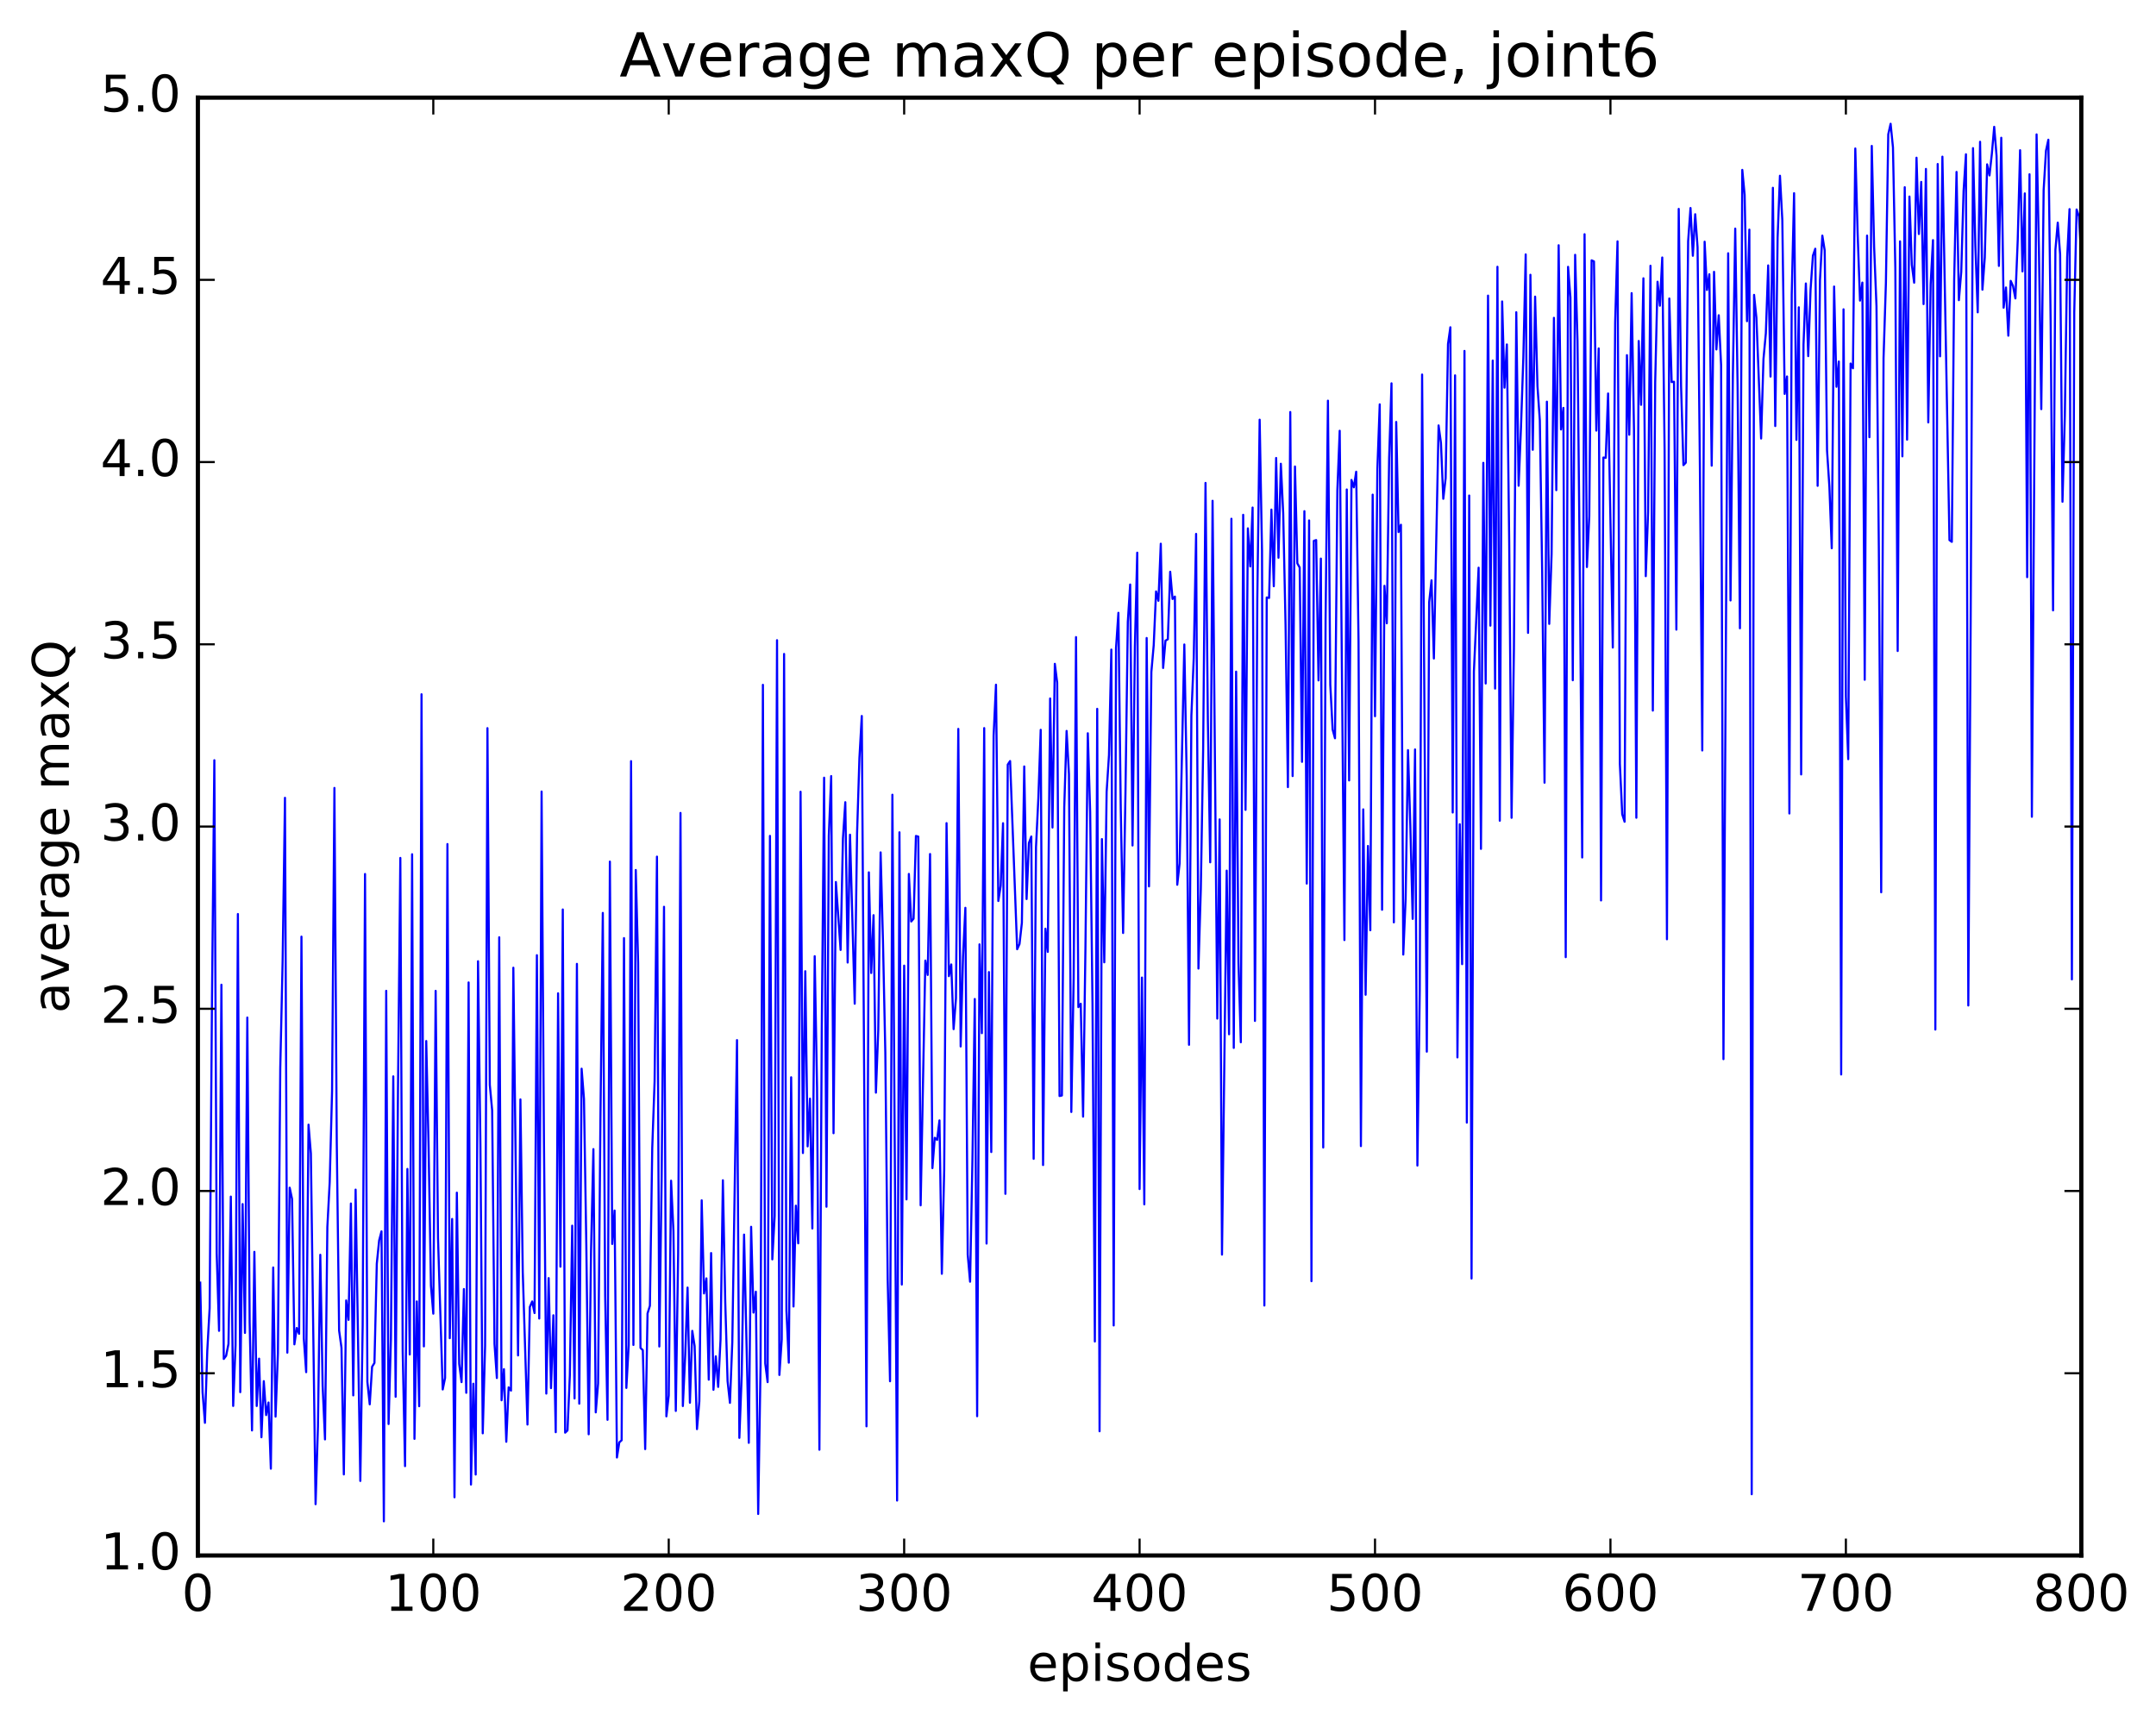 <?xml version="1.0" encoding="utf-8" standalone="no"?>
<!DOCTYPE svg PUBLIC "-//W3C//DTD SVG 1.1//EN"
  "http://www.w3.org/Graphics/SVG/1.1/DTD/svg11.dtd">
<!-- Created with matplotlib (http://matplotlib.org/) -->
<svg height="408pt" version="1.1" viewBox="0 0 511 408" width="511pt" xmlns="http://www.w3.org/2000/svg" xmlns:xlink="http://www.w3.org/1999/xlink">
 <defs>
  <style type="text/css">
*{stroke-linecap:butt;stroke-linejoin:round;stroke-miterlimit:100000;}
  </style>
 </defs>
 <g id="figure_1">
  <g id="patch_1">
   <path d="M 0 408.169 
L 511.95 408.169 
L 511.95 0 
L 0 0 
z
" style="fill:#ffffff;"/>
  </g>
  <g id="axes_1">
   <g id="patch_2">
    <path d="M 46.898 368.742 
L 493.298 368.742 
L 493.298 23.142 
L 46.898 23.142 
z
" style="fill:#ffffff;"/>
   </g>
   <g id="line2d_1">
    <path clip-path="url(#p703e96ff84)" d="M 47.456 304.058 
L 48.014 330.082 
L 48.572 337.293 
L 49.13 320.192 
L 49.688 310.096 
L 50.245 236.666 
L 50.803 180.215 
L 51.361 297.099 
L 51.919 315.49 
L 52.477 233.44 
L 53.035 322.149 
L 53.593 321.412 
L 54.151 318.586 
L 54.709 283.666 
L 55.267 333.295 
L 55.825 318.886 
L 56.383 216.679 
L 56.941 330.029 
L 57.499 285.441 
L 58.057 315.983 
L 58.615 241.217 
L 59.173 313.494 
L 59.731 339.101 
L 60.289 296.763 
L 60.847 333.31 
L 61.406 322.084 
L 61.964 340.717 
L 62.522 327.414 
L 63.08 335.461 
L 63.638 332.478 
L 64.195 348.168 
L 64.754 300.471 
L 65.311 335.826 
L 65.87 320.767 
L 66.427 253.141 
L 66.986 227.888 
L 67.543 189.128 
L 68.102 320.658 
L 68.659 281.558 
L 69.218 284.22 
L 69.775 318.692 
L 70.334 314.813 
L 70.891 316.194 
L 71.45 222.038 
L 72.007 317.266 
L 72.566 325.287 
L 73.124 266.617 
L 73.681 273.449 
L 74.797 356.582 
L 75.356 338.179 
L 75.913 297.463 
L 76.472 328.519 
L 77.029 341.226 
L 77.588 290.863 
L 78.145 280.195 
L 78.704 258.684 
L 79.261 186.79 
L 79.82 270.947 
L 80.377 315.436 
L 80.936 319.501 
L 81.493 349.527 
L 82.052 308.284 
L 82.609 312.887 
L 83.168 285.303 
L 83.725 330.791 
L 84.284 282.012 
L 85.4 351.074 
L 85.957 314.218 
L 86.516 207.191 
L 87.073 327.584 
L 87.632 332.914 
L 88.189 324.01 
L 88.748 323.109 
L 89.305 299.58 
L 89.864 294.053 
L 90.421 291.901 
L 90.98 360.648 
L 91.537 234.888 
L 92.096 337.581 
L 92.653 317.415 
L 93.212 255.164 
L 93.769 331.121 
L 94.328 258.137 
L 94.885 203.382 
L 95.444 320.333 
L 96.001 347.564 
L 96.559 277.111 
L 97.118 321.09 
L 97.675 202.509 
L 98.234 341.098 
L 98.791 308.517 
L 99.35 333.362 
L 99.907 164.585 
L 100.466 319.175 
L 101.023 246.782 
L 101.582 271.866 
L 102.139 304.783 
L 102.698 311.421 
L 103.255 234.897 
L 103.814 293.477 
L 104.93 329.388 
L 105.487 326.666 
L 106.046 200.093 
L 106.603 317.232 
L 107.162 288.971 
L 107.719 354.947 
L 108.278 282.732 
L 108.835 323.31 
L 109.394 327.649 
L 109.951 305.581 
L 110.51 330.181 
L 111.067 232.896 
L 111.626 351.928 
L 112.183 328.026 
L 112.742 349.555 
L 113.299 227.873 
L 113.858 271.083 
L 114.415 339.784 
L 114.974 319.015 
L 115.531 172.614 
L 116.09 257.167 
L 116.647 263.213 
L 117.206 318.586 
L 117.763 326.676 
L 118.322 222.191 
L 118.879 331.951 
L 119.438 324.573 
L 119.996 341.786 
L 120.553 328.886 
L 121.112 329.658 
L 121.669 229.407 
L 122.785 321.319 
L 123.344 260.627 
L 123.901 301.5 
L 125.017 337.704 
L 125.576 309.834 
L 126.133 308.531 
L 126.692 311.273 
L 127.249 226.439 
L 127.808 312.571 
L 128.365 187.642 
L 128.923 270.507 
L 129.482 330.366 
L 130.04 302.989 
L 130.597 329.072 
L 131.155 311.801 
L 131.714 339.519 
L 132.272 235.472 
L 132.829 300.276 
L 133.387 215.601 
L 133.946 339.629 
L 134.504 339.108 
L 135.061 325.981 
L 135.619 290.559 
L 136.178 331.517 
L 136.736 228.496 
L 137.293 332.751 
L 137.851 253.345 
L 138.41 260.511 
L 138.968 295.323 
L 139.525 340.009 
L 140.083 296.596 
L 140.642 272.412 
L 141.2 334.821 
L 141.757 327.959 
L 142.315 264.719 
L 142.874 216.419 
L 143.431 307.188 
L 143.989 336.586 
L 144.548 204.257 
L 145.106 294.894 
L 145.663 286.971 
L 146.221 345.519 
L 146.78 341.934 
L 147.338 341.425 
L 147.895 222.391 
L 148.453 329.024 
L 149.012 318.863 
L 149.57 180.439 
L 150.127 318.835 
L 150.685 206.245 
L 151.244 228.268 
L 151.802 319.534 
L 152.359 320.078 
L 152.917 343.528 
L 153.476 311.37 
L 154.034 309.55 
L 154.591 272.134 
L 155.149 256.344 
L 155.708 203.074 
L 156.266 319.201 
L 156.823 278.971 
L 157.381 214.964 
L 157.94 335.762 
L 158.498 330.81 
L 159.055 279.9 
L 159.613 291.834 
L 160.172 334.475 
L 160.73 297.194 
L 161.287 192.717 
L 161.845 333.318 
L 162.404 321.277 
L 162.962 305.233 
L 163.519 332.532 
L 164.077 315.497 
L 164.636 319.108 
L 165.194 338.787 
L 165.751 332.173 
L 166.31 284.549 
L 166.868 306.626 
L 167.425 303.051 
L 167.983 327.065 
L 168.542 297.052 
L 169.1 329.459 
L 169.657 321.532 
L 170.215 328.781 
L 170.774 317.619 
L 171.332 279.793 
L 171.889 308.557 
L 172.447 327.418 
L 173.006 332.561 
L 173.564 318.175 
L 174.679 246.566 
L 175.238 340.864 
L 175.796 325.922 
L 176.353 292.675 
L 177.47 342.035 
L 178.028 290.827 
L 178.585 311.164 
L 179.143 306.208 
L 179.702 358.904 
L 180.26 323.603 
L 180.817 162.344 
L 181.375 323.218 
L 181.934 327.648 
L 182.492 198.155 
L 183.049 298.545 
L 183.607 288.229 
L 184.166 151.764 
L 184.724 325.95 
L 185.281 317.554 
L 185.839 155.027 
L 186.398 310.707 
L 186.956 323.037 
L 187.513 255.382 
L 188.071 309.717 
L 188.63 285.823 
L 189.188 294.747 
L 189.745 187.692 
L 190.304 273.339 
L 190.862 230.237 
L 191.419 271.762 
L 191.977 260.451 
L 192.536 291.225 
L 193.094 226.679 
L 193.651 257.84 
L 194.209 343.678 
L 194.768 244.074 
L 195.326 184.361 
L 195.883 286.07 
L 196.441 198.137 
L 197 183.98 
L 197.558 268.641 
L 198.115 209.087 
L 199.232 225.191 
L 199.79 198.746 
L 200.347 190.171 
L 200.905 228.179 
L 201.464 197.875 
L 202.579 237.944 
L 203.137 197.54 
L 203.696 179.668 
L 204.254 169.733 
L 205.369 338.127 
L 205.928 206.795 
L 206.486 230.657 
L 207.043 216.957 
L 207.601 259.026 
L 208.16 244.201 
L 208.718 202.069 
L 209.275 223.07 
L 209.833 249.513 
L 210.392 303.248 
L 210.95 327.442 
L 211.507 188.402 
L 212.624 355.723 
L 213.181 197.308 
L 213.739 304.515 
L 214.298 228.915 
L 214.856 284.328 
L 215.413 207.178 
L 215.971 218.45 
L 216.53 217.79 
L 217.088 198.177 
L 217.645 198.323 
L 218.203 285.734 
L 219.32 227.72 
L 219.877 231.123 
L 220.435 202.456 
L 220.994 276.915 
L 221.552 269.724 
L 222.109 270.234 
L 222.667 265.601 
L 223.226 301.966 
L 223.784 277.482 
L 224.341 195.133 
L 224.899 231.407 
L 225.458 228.63 
L 226.016 243.966 
L 226.573 236.675 
L 227.131 172.793 
L 227.69 248.076 
L 228.248 226.78 
L 228.805 215.206 
L 229.363 297.422 
L 229.922 303.842 
L 230.48 275.024 
L 231.037 236.823 
L 231.595 335.731 
L 232.154 223.872 
L 232.712 244.923 
L 233.269 172.599 
L 233.827 294.804 
L 234.386 230.435 
L 234.944 273.101 
L 235.501 174.385 
L 236.06 162.319 
L 236.618 213.59 
L 237.175 209.963 
L 237.733 195.155 
L 238.292 283.012 
L 238.85 181.257 
L 239.407 180.416 
L 241.082 225.022 
L 241.639 223.789 
L 242.197 218.78 
L 242.756 181.695 
L 243.314 213.129 
L 243.871 199.831 
L 244.429 198.305 
L 244.988 274.708 
L 245.546 200.838 
L 246.103 189.22 
L 246.661 173.011 
L 247.22 276.186 
L 247.778 220.159 
L 248.335 225.655 
L 248.893 165.578 
L 249.452 196.174 
L 250.01 157.37 
L 250.567 161.855 
L 251.125 259.82 
L 251.684 259.694 
L 252.242 191.361 
L 252.799 173.275 
L 253.357 183.533 
L 253.916 263.606 
L 254.474 231.905 
L 255.031 151.031 
L 255.589 238.753 
L 256.147 237.949 
L 256.705 264.709 
L 257.264 224.74 
L 257.822 173.829 
L 258.38 192.433 
L 258.938 237.985 
L 259.495 318.019 
L 260.053 168.037 
L 260.611 339.296 
L 261.17 198.916 
L 261.728 228.126 
L 262.286 187.719 
L 262.844 178.996 
L 263.401 153.992 
L 263.959 314.214 
L 264.517 153.585 
L 265.075 145.274 
L 265.634 191.697 
L 266.192 221.176 
L 266.75 187.868 
L 267.308 147.388 
L 267.865 138.564 
L 268.423 200.432 
L 268.981 153.273 
L 269.539 131.017 
L 270.098 281.883 
L 270.656 231.741 
L 271.214 285.504 
L 271.772 151.245 
L 272.329 210.128 
L 272.887 159.296 
L 273.445 152.95 
L 274.003 140.204 
L 274.562 142.424 
L 275.12 128.894 
L 275.678 158.351 
L 276.236 151.868 
L 276.793 151.547 
L 277.351 135.541 
L 277.909 141.998 
L 278.467 141.427 
L 279.026 209.739 
L 279.584 204.663 
L 280.7 152.781 
L 281.257 184.035 
L 281.815 247.68 
L 282.373 169.666 
L 282.932 155.997 
L 283.49 126.567 
L 284.048 229.606 
L 284.606 210.848 
L 285.163 177.675 
L 285.721 114.479 
L 286.279 170.822 
L 286.837 204.42 
L 287.396 118.714 
L 288.512 241.468 
L 289.07 194.25 
L 289.627 297.419 
L 290.743 206.396 
L 291.301 245.182 
L 291.86 122.974 
L 292.418 248.417 
L 292.976 159.219 
L 293.534 228.174 
L 294.091 247.073 
L 294.649 122.039 
L 295.207 191.988 
L 295.765 125.251 
L 296.324 134.283 
L 296.882 120.317 
L 297.44 242.018 
L 297.998 141.972 
L 298.555 99.492 
L 299.113 130.567 
L 299.671 309.491 
L 300.229 141.632 
L 300.788 141.753 
L 301.346 120.807 
L 301.904 138.972 
L 302.462 108.569 
L 303.019 132.217 
L 303.577 109.938 
L 304.135 121.676 
L 304.693 148.111 
L 305.252 186.594 
L 305.81 97.678 
L 306.368 183.976 
L 306.925 110.591 
L 307.483 133.547 
L 308.041 134.534 
L 308.599 180.6 
L 309.158 121.182 
L 309.716 209.462 
L 310.274 123.372 
L 310.832 303.721 
L 311.389 128.219 
L 311.947 128.027 
L 312.505 161.3 
L 313.063 132.42 
L 313.622 272.026 
L 314.18 146.765 
L 314.738 94.984 
L 315.296 162.318 
L 315.853 172.962 
L 316.411 175.014 
L 316.969 116.266 
L 317.527 102.116 
L 318.644 222.852 
L 319.202 116.037 
L 319.76 185.008 
L 320.317 113.777 
L 320.875 115.518 
L 321.433 111.825 
L 321.991 151.913 
L 322.55 271.696 
L 323.108 191.87 
L 323.666 235.815 
L 324.224 200.545 
L 324.781 220.527 
L 325.339 117.259 
L 325.897 169.788 
L 326.455 111.179 
L 327.014 95.857 
L 327.572 215.667 
L 328.13 138.875 
L 328.688 147.754 
L 329.245 108.567 
L 329.803 90.87 
L 330.361 218.656 
L 330.92 100.025 
L 331.478 126.131 
L 332.036 124.393 
L 332.594 226.29 
L 333.151 213.084 
L 333.709 177.83 
L 334.267 195.702 
L 334.825 217.83 
L 335.384 177.665 
L 335.942 276.304 
L 336.5 234.852 
L 337.058 88.789 
L 338.173 249.306 
L 338.731 142.757 
L 339.289 137.564 
L 339.848 156.104 
L 340.964 100.851 
L 341.522 104.999 
L 342.079 118.244 
L 342.637 113.33 
L 343.195 81.563 
L 343.753 77.581 
L 344.312 192.615 
L 344.87 88.981 
L 345.428 250.668 
L 345.986 195.4 
L 346.543 228.562 
L 347.101 83.187 
L 347.659 266.132 
L 348.217 117.468 
L 348.776 303.092 
L 349.334 159.182 
L 350.45 134.576 
L 351.007 201.235 
L 351.565 109.72 
L 352.123 162.032 
L 352.682 70.078 
L 353.24 148.318 
L 353.798 85.481 
L 354.356 163.234 
L 354.913 63.241 
L 355.471 194.558 
L 356.029 71.462 
L 356.587 91.899 
L 357.146 81.653 
L 357.704 128.81 
L 358.262 193.873 
L 358.82 153.823 
L 359.377 74.016 
L 359.935 115.15 
L 360.493 101.318 
L 361.051 84.695 
L 361.61 60.308 
L 362.168 150.029 
L 362.726 65.139 
L 363.284 106.624 
L 363.841 70.318 
L 364.399 91.562 
L 364.957 99.635 
L 365.515 135.55 
L 366.074 185.546 
L 366.632 95.22 
L 367.19 147.9 
L 367.748 131.356 
L 368.305 75.345 
L 368.863 116.199 
L 369.421 58.14 
L 369.979 101.811 
L 370.538 96.694 
L 371.096 226.905 
L 371.654 63.254 
L 372.212 70.528 
L 372.769 161.258 
L 373.327 60.407 
L 373.885 80.701 
L 374.443 136.278 
L 375.002 203.274 
L 375.56 55.525 
L 376.118 134.422 
L 376.675 122.416 
L 377.233 61.715 
L 377.791 61.969 
L 378.349 102.077 
L 378.908 82.597 
L 379.466 213.458 
L 380.024 108.457 
L 380.582 108.537 
L 381.139 93.281 
L 382.255 153.505 
L 382.813 76.376 
L 383.372 57.214 
L 383.93 181.105 
L 384.488 193.025 
L 385.046 194.803 
L 385.603 84.197 
L 386.161 103.061 
L 386.719 69.49 
L 387.277 101.927 
L 387.836 193.857 
L 388.394 80.835 
L 388.952 95.972 
L 389.51 65.975 
L 390.067 136.587 
L 390.625 121.329 
L 391.183 63.003 
L 391.741 168.452 
L 392.3 90.593 
L 392.858 66.786 
L 393.416 72.473 
L 393.974 61.042 
L 394.531 106.59 
L 395.089 222.66 
L 395.647 70.766 
L 396.205 90.576 
L 396.764 90.489 
L 397.322 149.263 
L 397.88 49.521 
L 398.438 91.601 
L 398.995 110.269 
L 399.553 109.691 
L 400.111 57.179 
L 400.67 49.308 
L 401.228 60.633 
L 401.786 50.787 
L 402.344 58.593 
L 402.901 110.924 
L 403.459 177.906 
L 404.017 57.298 
L 404.575 68.747 
L 405.134 65.01 
L 405.692 110.393 
L 406.25 64.439 
L 406.808 82.841 
L 407.365 74.731 
L 407.923 86.588 
L 408.481 251.084 
L 409.598 60.04 
L 410.156 142.339 
L 410.714 88.933 
L 411.272 54.199 
L 411.829 91.198 
L 412.387 148.941 
L 412.945 40.272 
L 413.503 46.198 
L 414.062 76.139 
L 414.62 54.432 
L 415.178 354.226 
L 415.736 69.902 
L 416.293 75.334 
L 417.409 103.955 
L 417.967 85.112 
L 418.526 79.021 
L 419.084 62.915 
L 419.642 89.268 
L 420.2 44.519 
L 420.757 100.996 
L 421.315 56.349 
L 421.873 41.663 
L 422.432 52.146 
L 422.99 93.377 
L 423.548 89.247 
L 424.106 192.847 
L 424.663 69.75 
L 425.221 45.797 
L 425.779 104.279 
L 426.337 72.848 
L 426.896 183.587 
L 427.454 81.675 
L 428.012 67.2 
L 428.57 84.423 
L 429.127 68.64 
L 429.685 60.607 
L 430.243 58.966 
L 430.801 115.169 
L 431.36 66.424 
L 431.918 55.856 
L 432.476 59.343 
L 433.034 106.805 
L 433.591 115.405 
L 434.149 129.973 
L 434.707 67.929 
L 435.265 91.688 
L 435.824 85.701 
L 436.382 254.717 
L 436.94 73.322 
L 437.498 165.082 
L 438.055 179.967 
L 438.613 86.176 
L 439.171 87.306 
L 439.729 35.201 
L 440.288 55.457 
L 440.846 71.259 
L 441.404 66.992 
L 441.962 161.144 
L 442.519 55.853 
L 443.077 103.64 
L 443.635 34.59 
L 444.193 58.645 
L 444.752 72.599 
L 445.31 130.224 
L 445.868 211.529 
L 446.425 84.877 
L 446.983 67.104 
L 447.541 31.853 
L 448.099 29.339 
L 448.658 34.947 
L 449.216 63.557 
L 449.774 154.326 
L 450.332 57.216 
L 450.889 108.18 
L 451.447 44.383 
L 452.005 104.226 
L 452.563 46.594 
L 453.122 62.753 
L 453.68 67.017 
L 454.238 37.387 
L 454.796 55.478 
L 455.353 43.124 
L 455.911 72.094 
L 456.469 40.05 
L 457.027 100.142 
L 457.586 67.388 
L 458.144 56.922 
L 458.702 244.069 
L 459.26 38.883 
L 459.817 84.469 
L 460.375 37.139 
L 462.05 128.043 
L 462.608 128.45 
L 463.166 66.308 
L 463.724 40.757 
L 464.281 71.16 
L 464.839 64.447 
L 465.397 45.225 
L 465.955 36.572 
L 466.514 238.361 
L 467.072 147.271 
L 467.63 35.118 
L 468.188 58.166 
L 468.745 74.039 
L 469.303 33.611 
L 469.861 68.672 
L 470.42 61.039 
L 470.978 38.958 
L 471.536 41.59 
L 472.094 36.463 
L 472.651 30.062 
L 473.209 36.92 
L 473.767 63.035 
L 474.325 32.657 
L 474.884 72.944 
L 475.442 68.154 
L 476 79.578 
L 476.558 66.585 
L 477.115 67.813 
L 477.673 70.745 
L 478.231 56.827 
L 478.789 35.609 
L 479.348 64.337 
L 479.906 45.846 
L 480.464 136.824 
L 481.022 41.313 
L 481.579 193.625 
L 482.695 31.861 
L 483.253 59.225 
L 483.812 96.988 
L 484.37 45.062 
L 484.928 35.719 
L 485.486 33.123 
L 486.043 77.509 
L 486.601 144.693 
L 487.159 59.214 
L 487.717 52.781 
L 488.276 60.31 
L 488.834 118.946 
L 489.392 98.532 
L 489.95 60.944 
L 490.507 49.575 
L 491.065 232.178 
L 491.623 74.08 
L 492.182 49.664 
L 492.74 51.281 
L 493.298 61.179 
L 493.298 61.179 
" style="fill:none;stroke:#0000ff;stroke-linecap:square;stroke-width:0.5;"/>
   </g>
   <g id="patch_3">
    <path d="M 46.898 23.142 
L 493.298 23.142 
" style="fill:none;stroke:#000000;stroke-linecap:square;stroke-linejoin:miter;"/>
   </g>
   <g id="patch_4">
    <path d="M 46.898 368.742 
L 493.298 368.742 
" style="fill:none;stroke:#000000;stroke-linecap:square;stroke-linejoin:miter;"/>
   </g>
   <g id="patch_5">
    <path d="M 46.898 368.742 
L 46.898 23.142 
" style="fill:none;stroke:#000000;stroke-linecap:square;stroke-linejoin:miter;"/>
   </g>
   <g id="patch_6">
    <path d="M 493.298 368.742 
L 493.298 23.142 
" style="fill:none;stroke:#000000;stroke-linecap:square;stroke-linejoin:miter;"/>
   </g>
   <g id="matplotlib.axis_1">
    <g id="xtick_1">
     <g id="line2d_2">
      <defs>
       <path d="M 0 0 
L 0 -4 
" id="md14c4b6935" style="stroke:#000000;stroke-width:0.5;"/>
      </defs>
      <g>
       <use style="stroke:#000000;stroke-width:0.5;" x="46.898" xlink:href="#md14c4b6935" y="368.742"/>
      </g>
     </g>
     <g id="line2d_3">
      <defs>
       <path d="M 0 0 
L 0 4 
" id="mdae3eaf9d5" style="stroke:#000000;stroke-width:0.5;"/>
      </defs>
      <g>
       <use style="stroke:#000000;stroke-width:0.5;" x="46.898" xlink:href="#mdae3eaf9d5" y="23.142"/>
      </g>
     </g>
     <g id="text_1">
      <!-- 0 -->
      <defs>
       <path d="M 31.781 66.406 
Q 24.172 66.406 20.328 58.906 
Q 16.5 51.422 16.5 36.375 
Q 16.5 21.391 20.328 13.891 
Q 24.172 6.391 31.781 6.391 
Q 39.453 6.391 43.281 13.891 
Q 47.125 21.391 47.125 36.375 
Q 47.125 51.422 43.281 58.906 
Q 39.453 66.406 31.781 66.406 
M 31.781 74.219 
Q 44.047 74.219 50.516 64.516 
Q 56.984 54.828 56.984 36.375 
Q 56.984 17.969 50.516 8.266 
Q 44.047 -1.422 31.781 -1.422 
Q 19.531 -1.422 13.062 8.266 
Q 6.594 17.969 6.594 36.375 
Q 6.594 54.828 13.062 64.516 
Q 19.531 74.219 31.781 74.219 
" id="BitstreamVeraSans-Roman-30"/>
      </defs>
      <g transform="translate(43.08 381.86)scale(0.12 -0.12)">
       <use xlink:href="#BitstreamVeraSans-Roman-30"/>
      </g>
     </g>
    </g>
    <g id="xtick_2">
     <g id="line2d_4">
      <g>
       <use style="stroke:#000000;stroke-width:0.5;" x="102.698" xlink:href="#md14c4b6935" y="368.742"/>
      </g>
     </g>
     <g id="line2d_5">
      <g>
       <use style="stroke:#000000;stroke-width:0.5;" x="102.698" xlink:href="#mdae3eaf9d5" y="23.142"/>
      </g>
     </g>
     <g id="text_2">
      <!-- 100 -->
      <defs>
       <path d="M 12.406 8.297 
L 28.516 8.297 
L 28.516 63.922 
L 10.984 60.406 
L 10.984 69.391 
L 28.422 72.906 
L 38.281 72.906 
L 38.281 8.297 
L 54.391 8.297 
L 54.391 0 
L 12.406 0 
z
" id="BitstreamVeraSans-Roman-31"/>
      </defs>
      <g transform="translate(91.245 381.86)scale(0.12 -0.12)">
       <use xlink:href="#BitstreamVeraSans-Roman-31"/>
       <use x="63.623" xlink:href="#BitstreamVeraSans-Roman-30"/>
       <use x="127.246" xlink:href="#BitstreamVeraSans-Roman-30"/>
      </g>
     </g>
    </g>
    <g id="xtick_3">
     <g id="line2d_6">
      <g>
       <use style="stroke:#000000;stroke-width:0.5;" x="158.498" xlink:href="#md14c4b6935" y="368.742"/>
      </g>
     </g>
     <g id="line2d_7">
      <g>
       <use style="stroke:#000000;stroke-width:0.5;" x="158.498" xlink:href="#mdae3eaf9d5" y="23.142"/>
      </g>
     </g>
     <g id="text_3">
      <!-- 200 -->
      <defs>
       <path d="M 19.188 8.297 
L 53.609 8.297 
L 53.609 0 
L 7.328 0 
L 7.328 8.297 
Q 12.938 14.109 22.625 23.891 
Q 32.328 33.688 34.812 36.531 
Q 39.547 41.844 41.422 45.531 
Q 43.312 49.219 43.312 52.781 
Q 43.312 58.594 39.234 62.25 
Q 35.156 65.922 28.609 65.922 
Q 23.969 65.922 18.812 64.312 
Q 13.672 62.703 7.812 59.422 
L 7.812 69.391 
Q 13.766 71.781 18.938 73 
Q 24.125 74.219 28.422 74.219 
Q 39.75 74.219 46.484 68.547 
Q 53.219 62.891 53.219 53.422 
Q 53.219 48.922 51.531 44.891 
Q 49.859 40.875 45.406 35.406 
Q 44.188 33.984 37.641 27.219 
Q 31.109 20.453 19.188 8.297 
" id="BitstreamVeraSans-Roman-32"/>
      </defs>
      <g transform="translate(147.045 381.86)scale(0.12 -0.12)">
       <use xlink:href="#BitstreamVeraSans-Roman-32"/>
       <use x="63.623" xlink:href="#BitstreamVeraSans-Roman-30"/>
       <use x="127.246" xlink:href="#BitstreamVeraSans-Roman-30"/>
      </g>
     </g>
    </g>
    <g id="xtick_4">
     <g id="line2d_8">
      <g>
       <use style="stroke:#000000;stroke-width:0.5;" x="214.298" xlink:href="#md14c4b6935" y="368.742"/>
      </g>
     </g>
     <g id="line2d_9">
      <g>
       <use style="stroke:#000000;stroke-width:0.5;" x="214.298" xlink:href="#mdae3eaf9d5" y="23.142"/>
      </g>
     </g>
     <g id="text_4">
      <!-- 300 -->
      <defs>
       <path d="M 40.578 39.312 
Q 47.656 37.797 51.625 33 
Q 55.609 28.219 55.609 21.188 
Q 55.609 10.406 48.188 4.484 
Q 40.766 -1.422 27.094 -1.422 
Q 22.516 -1.422 17.656 -0.516 
Q 12.797 0.391 7.625 2.203 
L 7.625 11.719 
Q 11.719 9.328 16.594 8.109 
Q 21.484 6.891 26.812 6.891 
Q 36.078 6.891 40.938 10.547 
Q 45.797 14.203 45.797 21.188 
Q 45.797 27.641 41.281 31.266 
Q 36.766 34.906 28.719 34.906 
L 20.219 34.906 
L 20.219 43.016 
L 29.109 43.016 
Q 36.375 43.016 40.234 45.922 
Q 44.094 48.828 44.094 54.297 
Q 44.094 59.906 40.109 62.906 
Q 36.141 65.922 28.719 65.922 
Q 24.656 65.922 20.016 65.031 
Q 15.375 64.156 9.812 62.312 
L 9.812 71.094 
Q 15.438 72.656 20.344 73.438 
Q 25.25 74.219 29.594 74.219 
Q 40.828 74.219 47.359 69.109 
Q 53.906 64.016 53.906 55.328 
Q 53.906 49.266 50.438 45.094 
Q 46.969 40.922 40.578 39.312 
" id="BitstreamVeraSans-Roman-33"/>
      </defs>
      <g transform="translate(202.845 381.86)scale(0.12 -0.12)">
       <use xlink:href="#BitstreamVeraSans-Roman-33"/>
       <use x="63.623" xlink:href="#BitstreamVeraSans-Roman-30"/>
       <use x="127.246" xlink:href="#BitstreamVeraSans-Roman-30"/>
      </g>
     </g>
    </g>
    <g id="xtick_5">
     <g id="line2d_10">
      <g>
       <use style="stroke:#000000;stroke-width:0.5;" x="270.098" xlink:href="#md14c4b6935" y="368.742"/>
      </g>
     </g>
     <g id="line2d_11">
      <g>
       <use style="stroke:#000000;stroke-width:0.5;" x="270.098" xlink:href="#mdae3eaf9d5" y="23.142"/>
      </g>
     </g>
     <g id="text_5">
      <!-- 400 -->
      <defs>
       <path d="M 37.797 64.312 
L 12.891 25.391 
L 37.797 25.391 
z
M 35.203 72.906 
L 47.609 72.906 
L 47.609 25.391 
L 58.016 25.391 
L 58.016 17.188 
L 47.609 17.188 
L 47.609 0 
L 37.797 0 
L 37.797 17.188 
L 4.891 17.188 
L 4.891 26.703 
z
" id="BitstreamVeraSans-Roman-34"/>
      </defs>
      <g transform="translate(258.645 381.86)scale(0.12 -0.12)">
       <use xlink:href="#BitstreamVeraSans-Roman-34"/>
       <use x="63.623" xlink:href="#BitstreamVeraSans-Roman-30"/>
       <use x="127.246" xlink:href="#BitstreamVeraSans-Roman-30"/>
      </g>
     </g>
    </g>
    <g id="xtick_6">
     <g id="line2d_12">
      <g>
       <use style="stroke:#000000;stroke-width:0.5;" x="325.897" xlink:href="#md14c4b6935" y="368.742"/>
      </g>
     </g>
     <g id="line2d_13">
      <g>
       <use style="stroke:#000000;stroke-width:0.5;" x="325.897" xlink:href="#mdae3eaf9d5" y="23.142"/>
      </g>
     </g>
     <g id="text_6">
      <!-- 500 -->
      <defs>
       <path d="M 10.797 72.906 
L 49.516 72.906 
L 49.516 64.594 
L 19.828 64.594 
L 19.828 46.734 
Q 21.969 47.469 24.109 47.828 
Q 26.266 48.188 28.422 48.188 
Q 40.625 48.188 47.75 41.5 
Q 54.891 34.812 54.891 23.391 
Q 54.891 11.625 47.562 5.094 
Q 40.234 -1.422 26.906 -1.422 
Q 22.312 -1.422 17.547 -0.641 
Q 12.797 0.141 7.719 1.703 
L 7.719 11.625 
Q 12.109 9.234 16.797 8.062 
Q 21.484 6.891 26.703 6.891 
Q 35.156 6.891 40.078 11.328 
Q 45.016 15.766 45.016 23.391 
Q 45.016 31 40.078 35.438 
Q 35.156 39.891 26.703 39.891 
Q 22.75 39.891 18.812 39.016 
Q 14.891 38.141 10.797 36.281 
z
" id="BitstreamVeraSans-Roman-35"/>
      </defs>
      <g transform="translate(314.445 381.86)scale(0.12 -0.12)">
       <use xlink:href="#BitstreamVeraSans-Roman-35"/>
       <use x="63.623" xlink:href="#BitstreamVeraSans-Roman-30"/>
       <use x="127.246" xlink:href="#BitstreamVeraSans-Roman-30"/>
      </g>
     </g>
    </g>
    <g id="xtick_7">
     <g id="line2d_14">
      <g>
       <use style="stroke:#000000;stroke-width:0.5;" x="381.697" xlink:href="#md14c4b6935" y="368.742"/>
      </g>
     </g>
     <g id="line2d_15">
      <g>
       <use style="stroke:#000000;stroke-width:0.5;" x="381.697" xlink:href="#mdae3eaf9d5" y="23.142"/>
      </g>
     </g>
     <g id="text_7">
      <!-- 600 -->
      <defs>
       <path d="M 33.016 40.375 
Q 26.375 40.375 22.484 35.828 
Q 18.609 31.297 18.609 23.391 
Q 18.609 15.531 22.484 10.953 
Q 26.375 6.391 33.016 6.391 
Q 39.656 6.391 43.531 10.953 
Q 47.406 15.531 47.406 23.391 
Q 47.406 31.297 43.531 35.828 
Q 39.656 40.375 33.016 40.375 
M 52.594 71.297 
L 52.594 62.312 
Q 48.875 64.062 45.094 64.984 
Q 41.312 65.922 37.594 65.922 
Q 27.828 65.922 22.672 59.328 
Q 17.531 52.734 16.797 39.406 
Q 19.672 43.656 24.016 45.922 
Q 28.375 48.188 33.594 48.188 
Q 44.578 48.188 50.953 41.516 
Q 57.328 34.859 57.328 23.391 
Q 57.328 12.156 50.688 5.359 
Q 44.047 -1.422 33.016 -1.422 
Q 20.359 -1.422 13.672 8.266 
Q 6.984 17.969 6.984 36.375 
Q 6.984 53.656 15.188 63.938 
Q 23.391 74.219 37.203 74.219 
Q 40.922 74.219 44.703 73.484 
Q 48.484 72.75 52.594 71.297 
" id="BitstreamVeraSans-Roman-36"/>
      </defs>
      <g transform="translate(370.245 381.86)scale(0.12 -0.12)">
       <use xlink:href="#BitstreamVeraSans-Roman-36"/>
       <use x="63.623" xlink:href="#BitstreamVeraSans-Roman-30"/>
       <use x="127.246" xlink:href="#BitstreamVeraSans-Roman-30"/>
      </g>
     </g>
    </g>
    <g id="xtick_8">
     <g id="line2d_16">
      <g>
       <use style="stroke:#000000;stroke-width:0.5;" x="437.498" xlink:href="#md14c4b6935" y="368.742"/>
      </g>
     </g>
     <g id="line2d_17">
      <g>
       <use style="stroke:#000000;stroke-width:0.5;" x="437.498" xlink:href="#mdae3eaf9d5" y="23.142"/>
      </g>
     </g>
     <g id="text_8">
      <!-- 700 -->
      <defs>
       <path d="M 8.203 72.906 
L 55.078 72.906 
L 55.078 68.703 
L 28.609 0 
L 18.312 0 
L 43.219 64.594 
L 8.203 64.594 
z
" id="BitstreamVeraSans-Roman-37"/>
      </defs>
      <g transform="translate(426.045 381.86)scale(0.12 -0.12)">
       <use xlink:href="#BitstreamVeraSans-Roman-37"/>
       <use x="63.623" xlink:href="#BitstreamVeraSans-Roman-30"/>
       <use x="127.246" xlink:href="#BitstreamVeraSans-Roman-30"/>
      </g>
     </g>
    </g>
    <g id="xtick_9">
     <g id="line2d_18">
      <g>
       <use style="stroke:#000000;stroke-width:0.5;" x="493.298" xlink:href="#md14c4b6935" y="368.742"/>
      </g>
     </g>
     <g id="line2d_19">
      <g>
       <use style="stroke:#000000;stroke-width:0.5;" x="493.298" xlink:href="#mdae3eaf9d5" y="23.142"/>
      </g>
     </g>
     <g id="text_9">
      <!-- 800 -->
      <defs>
       <path d="M 31.781 34.625 
Q 24.75 34.625 20.719 30.859 
Q 16.703 27.094 16.703 20.516 
Q 16.703 13.922 20.719 10.156 
Q 24.75 6.391 31.781 6.391 
Q 38.812 6.391 42.859 10.172 
Q 46.922 13.969 46.922 20.516 
Q 46.922 27.094 42.891 30.859 
Q 38.875 34.625 31.781 34.625 
M 21.922 38.812 
Q 15.578 40.375 12.031 44.719 
Q 8.5 49.078 8.5 55.328 
Q 8.5 64.062 14.719 69.141 
Q 20.953 74.219 31.781 74.219 
Q 42.672 74.219 48.875 69.141 
Q 55.078 64.062 55.078 55.328 
Q 55.078 49.078 51.531 44.719 
Q 48 40.375 41.703 38.812 
Q 48.828 37.156 52.797 32.312 
Q 56.781 27.484 56.781 20.516 
Q 56.781 9.906 50.312 4.234 
Q 43.844 -1.422 31.781 -1.422 
Q 19.734 -1.422 13.25 4.234 
Q 6.781 9.906 6.781 20.516 
Q 6.781 27.484 10.781 32.312 
Q 14.797 37.156 21.922 38.812 
M 18.312 54.391 
Q 18.312 48.734 21.844 45.562 
Q 25.391 42.391 31.781 42.391 
Q 38.141 42.391 41.719 45.562 
Q 45.312 48.734 45.312 54.391 
Q 45.312 60.062 41.719 63.234 
Q 38.141 66.406 31.781 66.406 
Q 25.391 66.406 21.844 63.234 
Q 18.312 60.062 18.312 54.391 
" id="BitstreamVeraSans-Roman-38"/>
      </defs>
      <g transform="translate(481.845 381.86)scale(0.12 -0.12)">
       <use xlink:href="#BitstreamVeraSans-Roman-38"/>
       <use x="63.623" xlink:href="#BitstreamVeraSans-Roman-30"/>
       <use x="127.246" xlink:href="#BitstreamVeraSans-Roman-30"/>
      </g>
     </g>
    </g>
    <g id="text_10">
     <!-- episodes -->
     <defs>
      <path d="M 18.109 8.203 
L 18.109 -20.797 
L 9.078 -20.797 
L 9.078 54.688 
L 18.109 54.688 
L 18.109 46.391 
Q 20.953 51.266 25.266 53.625 
Q 29.594 56 35.594 56 
Q 45.562 56 51.781 48.094 
Q 58.016 40.188 58.016 27.297 
Q 58.016 14.406 51.781 6.484 
Q 45.562 -1.422 35.594 -1.422 
Q 29.594 -1.422 25.266 0.953 
Q 20.953 3.328 18.109 8.203 
M 48.688 27.297 
Q 48.688 37.203 44.609 42.844 
Q 40.531 48.484 33.406 48.484 
Q 26.266 48.484 22.188 42.844 
Q 18.109 37.203 18.109 27.297 
Q 18.109 17.391 22.188 11.75 
Q 26.266 6.109 33.406 6.109 
Q 40.531 6.109 44.609 11.75 
Q 48.688 17.391 48.688 27.297 
" id="BitstreamVeraSans-Roman-70"/>
      <path d="M 56.203 29.594 
L 56.203 25.203 
L 14.891 25.203 
Q 15.484 15.922 20.484 11.062 
Q 25.484 6.203 34.422 6.203 
Q 39.594 6.203 44.453 7.469 
Q 49.312 8.734 54.109 11.281 
L 54.109 2.781 
Q 49.266 0.734 44.188 -0.344 
Q 39.109 -1.422 33.891 -1.422 
Q 20.797 -1.422 13.156 6.188 
Q 5.516 13.812 5.516 26.812 
Q 5.516 40.234 12.766 48.109 
Q 20.016 56 32.328 56 
Q 43.359 56 49.781 48.891 
Q 56.203 41.797 56.203 29.594 
M 47.219 32.234 
Q 47.125 39.594 43.094 43.984 
Q 39.062 48.391 32.422 48.391 
Q 24.906 48.391 20.391 44.141 
Q 15.875 39.891 15.188 32.172 
z
" id="BitstreamVeraSans-Roman-65"/>
      <path d="M 44.281 53.078 
L 44.281 44.578 
Q 40.484 46.531 36.375 47.5 
Q 32.281 48.484 27.875 48.484 
Q 21.188 48.484 17.844 46.438 
Q 14.5 44.391 14.5 40.281 
Q 14.5 37.156 16.891 35.375 
Q 19.281 33.594 26.516 31.984 
L 29.594 31.297 
Q 39.156 29.25 43.188 25.516 
Q 47.219 21.781 47.219 15.094 
Q 47.219 7.469 41.188 3.016 
Q 35.156 -1.422 24.609 -1.422 
Q 20.219 -1.422 15.453 -0.562 
Q 10.688 0.297 5.422 2 
L 5.422 11.281 
Q 10.406 8.688 15.234 7.391 
Q 20.062 6.109 24.812 6.109 
Q 31.156 6.109 34.562 8.281 
Q 37.984 10.453 37.984 14.406 
Q 37.984 18.062 35.516 20.016 
Q 33.062 21.969 24.703 23.781 
L 21.578 24.516 
Q 13.234 26.266 9.516 29.906 
Q 5.812 33.547 5.812 39.891 
Q 5.812 47.609 11.281 51.797 
Q 16.75 56 26.812 56 
Q 31.781 56 36.172 55.266 
Q 40.578 54.547 44.281 53.078 
" id="BitstreamVeraSans-Roman-73"/>
      <path d="M 9.422 54.688 
L 18.406 54.688 
L 18.406 0 
L 9.422 0 
z
M 9.422 75.984 
L 18.406 75.984 
L 18.406 64.594 
L 9.422 64.594 
z
" id="BitstreamVeraSans-Roman-69"/>
      <path d="M 30.609 48.391 
Q 23.391 48.391 19.188 42.75 
Q 14.984 37.109 14.984 27.297 
Q 14.984 17.484 19.156 11.844 
Q 23.344 6.203 30.609 6.203 
Q 37.797 6.203 41.984 11.859 
Q 46.188 17.531 46.188 27.297 
Q 46.188 37.016 41.984 42.703 
Q 37.797 48.391 30.609 48.391 
M 30.609 56 
Q 42.328 56 49.016 48.375 
Q 55.719 40.766 55.719 27.297 
Q 55.719 13.875 49.016 6.219 
Q 42.328 -1.422 30.609 -1.422 
Q 18.844 -1.422 12.172 6.219 
Q 5.516 13.875 5.516 27.297 
Q 5.516 40.766 12.172 48.375 
Q 18.844 56 30.609 56 
" id="BitstreamVeraSans-Roman-6f"/>
      <path d="M 45.406 46.391 
L 45.406 75.984 
L 54.391 75.984 
L 54.391 0 
L 45.406 0 
L 45.406 8.203 
Q 42.578 3.328 38.25 0.953 
Q 33.938 -1.422 27.875 -1.422 
Q 17.969 -1.422 11.734 6.484 
Q 5.516 14.406 5.516 27.297 
Q 5.516 40.188 11.734 48.094 
Q 17.969 56 27.875 56 
Q 33.938 56 38.25 53.625 
Q 42.578 51.266 45.406 46.391 
M 14.797 27.297 
Q 14.797 17.391 18.875 11.75 
Q 22.953 6.109 30.078 6.109 
Q 37.203 6.109 41.297 11.75 
Q 45.406 17.391 45.406 27.297 
Q 45.406 37.203 41.297 42.844 
Q 37.203 48.484 30.078 48.484 
Q 22.953 48.484 18.875 42.844 
Q 14.797 37.203 14.797 27.297 
" id="BitstreamVeraSans-Roman-64"/>
     </defs>
     <g transform="translate(243.506 398.474)scale(0.12 -0.12)">
      <use xlink:href="#BitstreamVeraSans-Roman-65"/>
      <use x="61.523" xlink:href="#BitstreamVeraSans-Roman-70"/>
      <use x="125.0" xlink:href="#BitstreamVeraSans-Roman-69"/>
      <use x="152.783" xlink:href="#BitstreamVeraSans-Roman-73"/>
      <use x="204.883" xlink:href="#BitstreamVeraSans-Roman-6f"/>
      <use x="266.064" xlink:href="#BitstreamVeraSans-Roman-64"/>
      <use x="329.541" xlink:href="#BitstreamVeraSans-Roman-65"/>
      <use x="391.064" xlink:href="#BitstreamVeraSans-Roman-73"/>
     </g>
    </g>
   </g>
   <g id="matplotlib.axis_2">
    <g id="ytick_1">
     <g id="line2d_20">
      <defs>
       <path d="M 0 0 
L 4 0 
" id="mac5d29332d" style="stroke:#000000;stroke-width:0.5;"/>
      </defs>
      <g>
       <use style="stroke:#000000;stroke-width:0.5;" x="46.898" xlink:href="#mac5d29332d" y="368.742"/>
      </g>
     </g>
     <g id="line2d_21">
      <defs>
       <path d="M 0 0 
L -4 0 
" id="m88d25ddb5a" style="stroke:#000000;stroke-width:0.5;"/>
      </defs>
      <g>
       <use style="stroke:#000000;stroke-width:0.5;" x="493.298" xlink:href="#m88d25ddb5a" y="368.742"/>
      </g>
     </g>
     <g id="text_11">
      <!-- 1.0 -->
      <defs>
       <path d="M 10.688 12.406 
L 21 12.406 
L 21 0 
L 10.688 0 
z
" id="BitstreamVeraSans-Roman-2e"/>
      </defs>
      <g transform="translate(23.814 372.053)scale(0.12 -0.12)">
       <use xlink:href="#BitstreamVeraSans-Roman-31"/>
       <use x="63.623" xlink:href="#BitstreamVeraSans-Roman-2e"/>
       <use x="95.41" xlink:href="#BitstreamVeraSans-Roman-30"/>
      </g>
     </g>
    </g>
    <g id="ytick_2">
     <g id="line2d_22">
      <g>
       <use style="stroke:#000000;stroke-width:0.5;" x="46.898" xlink:href="#mac5d29332d" y="325.542"/>
      </g>
     </g>
     <g id="line2d_23">
      <g>
       <use style="stroke:#000000;stroke-width:0.5;" x="493.298" xlink:href="#m88d25ddb5a" y="325.542"/>
      </g>
     </g>
     <g id="text_12">
      <!-- 1.5 -->
      <g transform="translate(23.814 328.853)scale(0.12 -0.12)">
       <use xlink:href="#BitstreamVeraSans-Roman-31"/>
       <use x="63.623" xlink:href="#BitstreamVeraSans-Roman-2e"/>
       <use x="95.41" xlink:href="#BitstreamVeraSans-Roman-35"/>
      </g>
     </g>
    </g>
    <g id="ytick_3">
     <g id="line2d_24">
      <g>
       <use style="stroke:#000000;stroke-width:0.5;" x="46.898" xlink:href="#mac5d29332d" y="282.342"/>
      </g>
     </g>
     <g id="line2d_25">
      <g>
       <use style="stroke:#000000;stroke-width:0.5;" x="493.298" xlink:href="#m88d25ddb5a" y="282.342"/>
      </g>
     </g>
     <g id="text_13">
      <!-- 2.0 -->
      <g transform="translate(23.814 285.653)scale(0.12 -0.12)">
       <use xlink:href="#BitstreamVeraSans-Roman-32"/>
       <use x="63.623" xlink:href="#BitstreamVeraSans-Roman-2e"/>
       <use x="95.41" xlink:href="#BitstreamVeraSans-Roman-30"/>
      </g>
     </g>
    </g>
    <g id="ytick_4">
     <g id="line2d_26">
      <g>
       <use style="stroke:#000000;stroke-width:0.5;" x="46.898" xlink:href="#mac5d29332d" y="239.142"/>
      </g>
     </g>
     <g id="line2d_27">
      <g>
       <use style="stroke:#000000;stroke-width:0.5;" x="493.298" xlink:href="#m88d25ddb5a" y="239.142"/>
      </g>
     </g>
     <g id="text_14">
      <!-- 2.5 -->
      <g transform="translate(23.814 242.453)scale(0.12 -0.12)">
       <use xlink:href="#BitstreamVeraSans-Roman-32"/>
       <use x="63.623" xlink:href="#BitstreamVeraSans-Roman-2e"/>
       <use x="95.41" xlink:href="#BitstreamVeraSans-Roman-35"/>
      </g>
     </g>
    </g>
    <g id="ytick_5">
     <g id="line2d_28">
      <g>
       <use style="stroke:#000000;stroke-width:0.5;" x="46.898" xlink:href="#mac5d29332d" y="195.942"/>
      </g>
     </g>
     <g id="line2d_29">
      <g>
       <use style="stroke:#000000;stroke-width:0.5;" x="493.298" xlink:href="#m88d25ddb5a" y="195.942"/>
      </g>
     </g>
     <g id="text_15">
      <!-- 3.0 -->
      <g transform="translate(23.814 199.253)scale(0.12 -0.12)">
       <use xlink:href="#BitstreamVeraSans-Roman-33"/>
       <use x="63.623" xlink:href="#BitstreamVeraSans-Roman-2e"/>
       <use x="95.41" xlink:href="#BitstreamVeraSans-Roman-30"/>
      </g>
     </g>
    </g>
    <g id="ytick_6">
     <g id="line2d_30">
      <g>
       <use style="stroke:#000000;stroke-width:0.5;" x="46.898" xlink:href="#mac5d29332d" y="152.742"/>
      </g>
     </g>
     <g id="line2d_31">
      <g>
       <use style="stroke:#000000;stroke-width:0.5;" x="493.298" xlink:href="#m88d25ddb5a" y="152.742"/>
      </g>
     </g>
     <g id="text_16">
      <!-- 3.5 -->
      <g transform="translate(23.814 156.053)scale(0.12 -0.12)">
       <use xlink:href="#BitstreamVeraSans-Roman-33"/>
       <use x="63.623" xlink:href="#BitstreamVeraSans-Roman-2e"/>
       <use x="95.41" xlink:href="#BitstreamVeraSans-Roman-35"/>
      </g>
     </g>
    </g>
    <g id="ytick_7">
     <g id="line2d_32">
      <g>
       <use style="stroke:#000000;stroke-width:0.5;" x="46.898" xlink:href="#mac5d29332d" y="109.542"/>
      </g>
     </g>
     <g id="line2d_33">
      <g>
       <use style="stroke:#000000;stroke-width:0.5;" x="493.298" xlink:href="#m88d25ddb5a" y="109.542"/>
      </g>
     </g>
     <g id="text_17">
      <!-- 4.0 -->
      <g transform="translate(23.814 112.853)scale(0.12 -0.12)">
       <use xlink:href="#BitstreamVeraSans-Roman-34"/>
       <use x="63.623" xlink:href="#BitstreamVeraSans-Roman-2e"/>
       <use x="95.41" xlink:href="#BitstreamVeraSans-Roman-30"/>
      </g>
     </g>
    </g>
    <g id="ytick_8">
     <g id="line2d_34">
      <g>
       <use style="stroke:#000000;stroke-width:0.5;" x="46.898" xlink:href="#mac5d29332d" y="66.342"/>
      </g>
     </g>
     <g id="line2d_35">
      <g>
       <use style="stroke:#000000;stroke-width:0.5;" x="493.298" xlink:href="#m88d25ddb5a" y="66.342"/>
      </g>
     </g>
     <g id="text_18">
      <!-- 4.5 -->
      <g transform="translate(23.814 69.653)scale(0.12 -0.12)">
       <use xlink:href="#BitstreamVeraSans-Roman-34"/>
       <use x="63.623" xlink:href="#BitstreamVeraSans-Roman-2e"/>
       <use x="95.41" xlink:href="#BitstreamVeraSans-Roman-35"/>
      </g>
     </g>
    </g>
    <g id="ytick_9">
     <g id="line2d_36">
      <g>
       <use style="stroke:#000000;stroke-width:0.5;" x="46.898" xlink:href="#mac5d29332d" y="23.142"/>
      </g>
     </g>
     <g id="line2d_37">
      <g>
       <use style="stroke:#000000;stroke-width:0.5;" x="493.298" xlink:href="#m88d25ddb5a" y="23.142"/>
      </g>
     </g>
     <g id="text_19">
      <!-- 5.0 -->
      <g transform="translate(23.814 26.453)scale(0.12 -0.12)">
       <use xlink:href="#BitstreamVeraSans-Roman-35"/>
       <use x="63.623" xlink:href="#BitstreamVeraSans-Roman-2e"/>
       <use x="95.41" xlink:href="#BitstreamVeraSans-Roman-30"/>
      </g>
     </g>
    </g>
    <g id="text_20">
     <!-- average maxQ -->
     <defs>
      <path id="BitstreamVeraSans-Roman-20"/>
      <path d="M 39.406 66.219 
Q 28.656 66.219 22.328 58.203 
Q 16.016 50.203 16.016 36.375 
Q 16.016 22.609 22.328 14.594 
Q 28.656 6.594 39.406 6.594 
Q 50.141 6.594 56.422 14.594 
Q 62.703 22.609 62.703 36.375 
Q 62.703 50.203 56.422 58.203 
Q 50.141 66.219 39.406 66.219 
M 53.219 1.312 
L 66.219 -12.891 
L 54.297 -12.891 
L 43.5 -1.219 
Q 41.891 -1.312 41.031 -1.359 
Q 40.188 -1.422 39.406 -1.422 
Q 24.031 -1.422 14.812 8.859 
Q 5.609 19.141 5.609 36.375 
Q 5.609 53.656 14.812 63.938 
Q 24.031 74.219 39.406 74.219 
Q 54.734 74.219 63.906 63.938 
Q 73.094 53.656 73.094 36.375 
Q 73.094 23.688 67.984 14.641 
Q 62.891 5.609 53.219 1.312 
" id="BitstreamVeraSans-Roman-51"/>
      <path d="M 54.891 54.688 
L 35.109 28.078 
L 55.906 0 
L 45.312 0 
L 29.391 21.484 
L 13.484 0 
L 2.875 0 
L 24.125 28.609 
L 4.688 54.688 
L 15.281 54.688 
L 29.781 35.203 
L 44.281 54.688 
z
" id="BitstreamVeraSans-Roman-78"/>
      <path d="M 52 44.188 
Q 55.375 50.25 60.062 53.125 
Q 64.75 56 71.094 56 
Q 79.641 56 84.281 50.016 
Q 88.922 44.047 88.922 33.016 
L 88.922 0 
L 79.891 0 
L 79.891 32.719 
Q 79.891 40.578 77.094 44.375 
Q 74.312 48.188 68.609 48.188 
Q 61.625 48.188 57.562 43.547 
Q 53.516 38.922 53.516 30.906 
L 53.516 0 
L 44.484 0 
L 44.484 32.719 
Q 44.484 40.625 41.703 44.406 
Q 38.922 48.188 33.109 48.188 
Q 26.219 48.188 22.156 43.531 
Q 18.109 38.875 18.109 30.906 
L 18.109 0 
L 9.078 0 
L 9.078 54.688 
L 18.109 54.688 
L 18.109 46.188 
Q 21.188 51.219 25.484 53.609 
Q 29.781 56 35.688 56 
Q 41.656 56 45.828 52.969 
Q 50 49.953 52 44.188 
" id="BitstreamVeraSans-Roman-6d"/>
      <path d="M 41.109 46.297 
Q 39.594 47.172 37.812 47.578 
Q 36.031 48 33.891 48 
Q 26.266 48 22.188 43.047 
Q 18.109 38.094 18.109 28.812 
L 18.109 0 
L 9.078 0 
L 9.078 54.688 
L 18.109 54.688 
L 18.109 46.188 
Q 20.953 51.172 25.484 53.578 
Q 30.031 56 36.531 56 
Q 37.453 56 38.578 55.875 
Q 39.703 55.766 41.062 55.516 
z
" id="BitstreamVeraSans-Roman-72"/>
      <path d="M 34.281 27.484 
Q 23.391 27.484 19.188 25 
Q 14.984 22.516 14.984 16.5 
Q 14.984 11.719 18.141 8.906 
Q 21.297 6.109 26.703 6.109 
Q 34.188 6.109 38.703 11.406 
Q 43.219 16.703 43.219 25.484 
L 43.219 27.484 
z
M 52.203 31.203 
L 52.203 0 
L 43.219 0 
L 43.219 8.297 
Q 40.141 3.328 35.547 0.953 
Q 30.953 -1.422 24.312 -1.422 
Q 15.922 -1.422 10.953 3.297 
Q 6 8.016 6 15.922 
Q 6 25.141 12.172 29.828 
Q 18.359 34.516 30.609 34.516 
L 43.219 34.516 
L 43.219 35.406 
Q 43.219 41.609 39.141 45 
Q 35.062 48.391 27.688 48.391 
Q 23 48.391 18.547 47.266 
Q 14.109 46.141 10.016 43.891 
L 10.016 52.203 
Q 14.938 54.109 19.578 55.047 
Q 24.219 56 28.609 56 
Q 40.484 56 46.344 49.844 
Q 52.203 43.703 52.203 31.203 
" id="BitstreamVeraSans-Roman-61"/>
      <path d="M 45.406 27.984 
Q 45.406 37.75 41.375 43.109 
Q 37.359 48.484 30.078 48.484 
Q 22.859 48.484 18.828 43.109 
Q 14.797 37.75 14.797 27.984 
Q 14.797 18.266 18.828 12.891 
Q 22.859 7.516 30.078 7.516 
Q 37.359 7.516 41.375 12.891 
Q 45.406 18.266 45.406 27.984 
M 54.391 6.781 
Q 54.391 -7.172 48.188 -13.984 
Q 42 -20.797 29.203 -20.797 
Q 24.469 -20.797 20.266 -20.094 
Q 16.062 -19.391 12.109 -17.922 
L 12.109 -9.188 
Q 16.062 -11.328 19.922 -12.344 
Q 23.781 -13.375 27.781 -13.375 
Q 36.625 -13.375 41.016 -8.766 
Q 45.406 -4.156 45.406 5.172 
L 45.406 9.625 
Q 42.625 4.781 38.281 2.391 
Q 33.938 0 27.875 0 
Q 17.828 0 11.672 7.656 
Q 5.516 15.328 5.516 27.984 
Q 5.516 40.672 11.672 48.328 
Q 17.828 56 27.875 56 
Q 33.938 56 38.281 53.609 
Q 42.625 51.219 45.406 46.391 
L 45.406 54.688 
L 54.391 54.688 
z
" id="BitstreamVeraSans-Roman-67"/>
      <path d="M 2.984 54.688 
L 12.5 54.688 
L 29.594 8.797 
L 46.688 54.688 
L 56.203 54.688 
L 35.688 0 
L 23.484 0 
z
" id="BitstreamVeraSans-Roman-76"/>
     </defs>
     <g transform="translate(16.318 240.209)rotate(-90.0)scale(0.12 -0.12)">
      <use xlink:href="#BitstreamVeraSans-Roman-61"/>
      <use x="61.279" xlink:href="#BitstreamVeraSans-Roman-76"/>
      <use x="120.459" xlink:href="#BitstreamVeraSans-Roman-65"/>
      <use x="181.982" xlink:href="#BitstreamVeraSans-Roman-72"/>
      <use x="223.096" xlink:href="#BitstreamVeraSans-Roman-61"/>
      <use x="284.375" xlink:href="#BitstreamVeraSans-Roman-67"/>
      <use x="347.852" xlink:href="#BitstreamVeraSans-Roman-65"/>
      <use x="409.375" xlink:href="#BitstreamVeraSans-Roman-20"/>
      <use x="441.162" xlink:href="#BitstreamVeraSans-Roman-6d"/>
      <use x="538.574" xlink:href="#BitstreamVeraSans-Roman-61"/>
      <use x="599.854" xlink:href="#BitstreamVeraSans-Roman-78"/>
      <use x="659.033" xlink:href="#BitstreamVeraSans-Roman-51"/>
     </g>
    </g>
   </g>
   <g id="text_21">
    <!-- Average maxQ per episode, joint6 -->
    <defs>
     <path d="M 54.891 33.016 
L 54.891 0 
L 45.906 0 
L 45.906 32.719 
Q 45.906 40.484 42.875 44.328 
Q 39.844 48.188 33.797 48.188 
Q 26.516 48.188 22.312 43.547 
Q 18.109 38.922 18.109 30.906 
L 18.109 0 
L 9.078 0 
L 9.078 54.688 
L 18.109 54.688 
L 18.109 46.188 
Q 21.344 51.125 25.703 53.562 
Q 30.078 56 35.797 56 
Q 45.219 56 50.047 50.172 
Q 54.891 44.344 54.891 33.016 
" id="BitstreamVeraSans-Roman-6e"/>
     <path d="M 34.188 63.188 
L 20.797 26.906 
L 47.609 26.906 
z
M 28.609 72.906 
L 39.797 72.906 
L 67.578 0 
L 57.328 0 
L 50.688 18.703 
L 17.828 18.703 
L 11.188 0 
L 0.781 0 
z
" id="BitstreamVeraSans-Roman-41"/>
     <path d="M 11.719 12.406 
L 22.016 12.406 
L 22.016 4 
L 14.016 -11.625 
L 7.719 -11.625 
L 11.719 4 
z
" id="BitstreamVeraSans-Roman-2c"/>
     <path d="M 18.312 70.219 
L 18.312 54.688 
L 36.812 54.688 
L 36.812 47.703 
L 18.312 47.703 
L 18.312 18.016 
Q 18.312 11.328 20.141 9.422 
Q 21.969 7.516 27.594 7.516 
L 36.812 7.516 
L 36.812 0 
L 27.594 0 
Q 17.188 0 13.234 3.875 
Q 9.281 7.766 9.281 18.016 
L 9.281 47.703 
L 2.688 47.703 
L 2.688 54.688 
L 9.281 54.688 
L 9.281 70.219 
z
" id="BitstreamVeraSans-Roman-74"/>
     <path d="M 9.422 54.688 
L 18.406 54.688 
L 18.406 -0.984 
Q 18.406 -11.422 14.422 -16.109 
Q 10.453 -20.797 1.609 -20.797 
L -1.812 -20.797 
L -1.812 -13.188 
L 0.594 -13.188 
Q 5.719 -13.188 7.562 -10.812 
Q 9.422 -8.453 9.422 -0.984 
z
M 9.422 75.984 
L 18.406 75.984 
L 18.406 64.594 
L 9.422 64.594 
z
" id="BitstreamVeraSans-Roman-6a"/>
    </defs>
    <g transform="translate(146.825 18.142)scale(0.144 -0.144)">
     <use xlink:href="#BitstreamVeraSans-Roman-41"/>
     <use x="68.33" xlink:href="#BitstreamVeraSans-Roman-76"/>
     <use x="127.51" xlink:href="#BitstreamVeraSans-Roman-65"/>
     <use x="189.033" xlink:href="#BitstreamVeraSans-Roman-72"/>
     <use x="230.146" xlink:href="#BitstreamVeraSans-Roman-61"/>
     <use x="291.426" xlink:href="#BitstreamVeraSans-Roman-67"/>
     <use x="354.902" xlink:href="#BitstreamVeraSans-Roman-65"/>
     <use x="416.426" xlink:href="#BitstreamVeraSans-Roman-20"/>
     <use x="448.213" xlink:href="#BitstreamVeraSans-Roman-6d"/>
     <use x="545.625" xlink:href="#BitstreamVeraSans-Roman-61"/>
     <use x="606.904" xlink:href="#BitstreamVeraSans-Roman-78"/>
     <use x="666.084" xlink:href="#BitstreamVeraSans-Roman-51"/>
     <use x="744.795" xlink:href="#BitstreamVeraSans-Roman-20"/>
     <use x="776.582" xlink:href="#BitstreamVeraSans-Roman-70"/>
     <use x="840.059" xlink:href="#BitstreamVeraSans-Roman-65"/>
     <use x="901.582" xlink:href="#BitstreamVeraSans-Roman-72"/>
     <use x="942.695" xlink:href="#BitstreamVeraSans-Roman-20"/>
     <use x="974.482" xlink:href="#BitstreamVeraSans-Roman-65"/>
     <use x="1036.006" xlink:href="#BitstreamVeraSans-Roman-70"/>
     <use x="1099.482" xlink:href="#BitstreamVeraSans-Roman-69"/>
     <use x="1127.266" xlink:href="#BitstreamVeraSans-Roman-73"/>
     <use x="1179.365" xlink:href="#BitstreamVeraSans-Roman-6f"/>
     <use x="1240.547" xlink:href="#BitstreamVeraSans-Roman-64"/>
     <use x="1304.023" xlink:href="#BitstreamVeraSans-Roman-65"/>
     <use x="1365.547" xlink:href="#BitstreamVeraSans-Roman-2c"/>
     <use x="1397.334" xlink:href="#BitstreamVeraSans-Roman-20"/>
     <use x="1429.121" xlink:href="#BitstreamVeraSans-Roman-6a"/>
     <use x="1456.904" xlink:href="#BitstreamVeraSans-Roman-6f"/>
     <use x="1518.086" xlink:href="#BitstreamVeraSans-Roman-69"/>
     <use x="1545.869" xlink:href="#BitstreamVeraSans-Roman-6e"/>
     <use x="1609.248" xlink:href="#BitstreamVeraSans-Roman-74"/>
     <use x="1648.457" xlink:href="#BitstreamVeraSans-Roman-36"/>
    </g>
   </g>
  </g>
 </g>
 <defs>
  <clipPath id="p703e96ff84">
   <rect height="345.6" width="446.4" x="46.898" y="23.142"/>
  </clipPath>
 </defs>
</svg>
